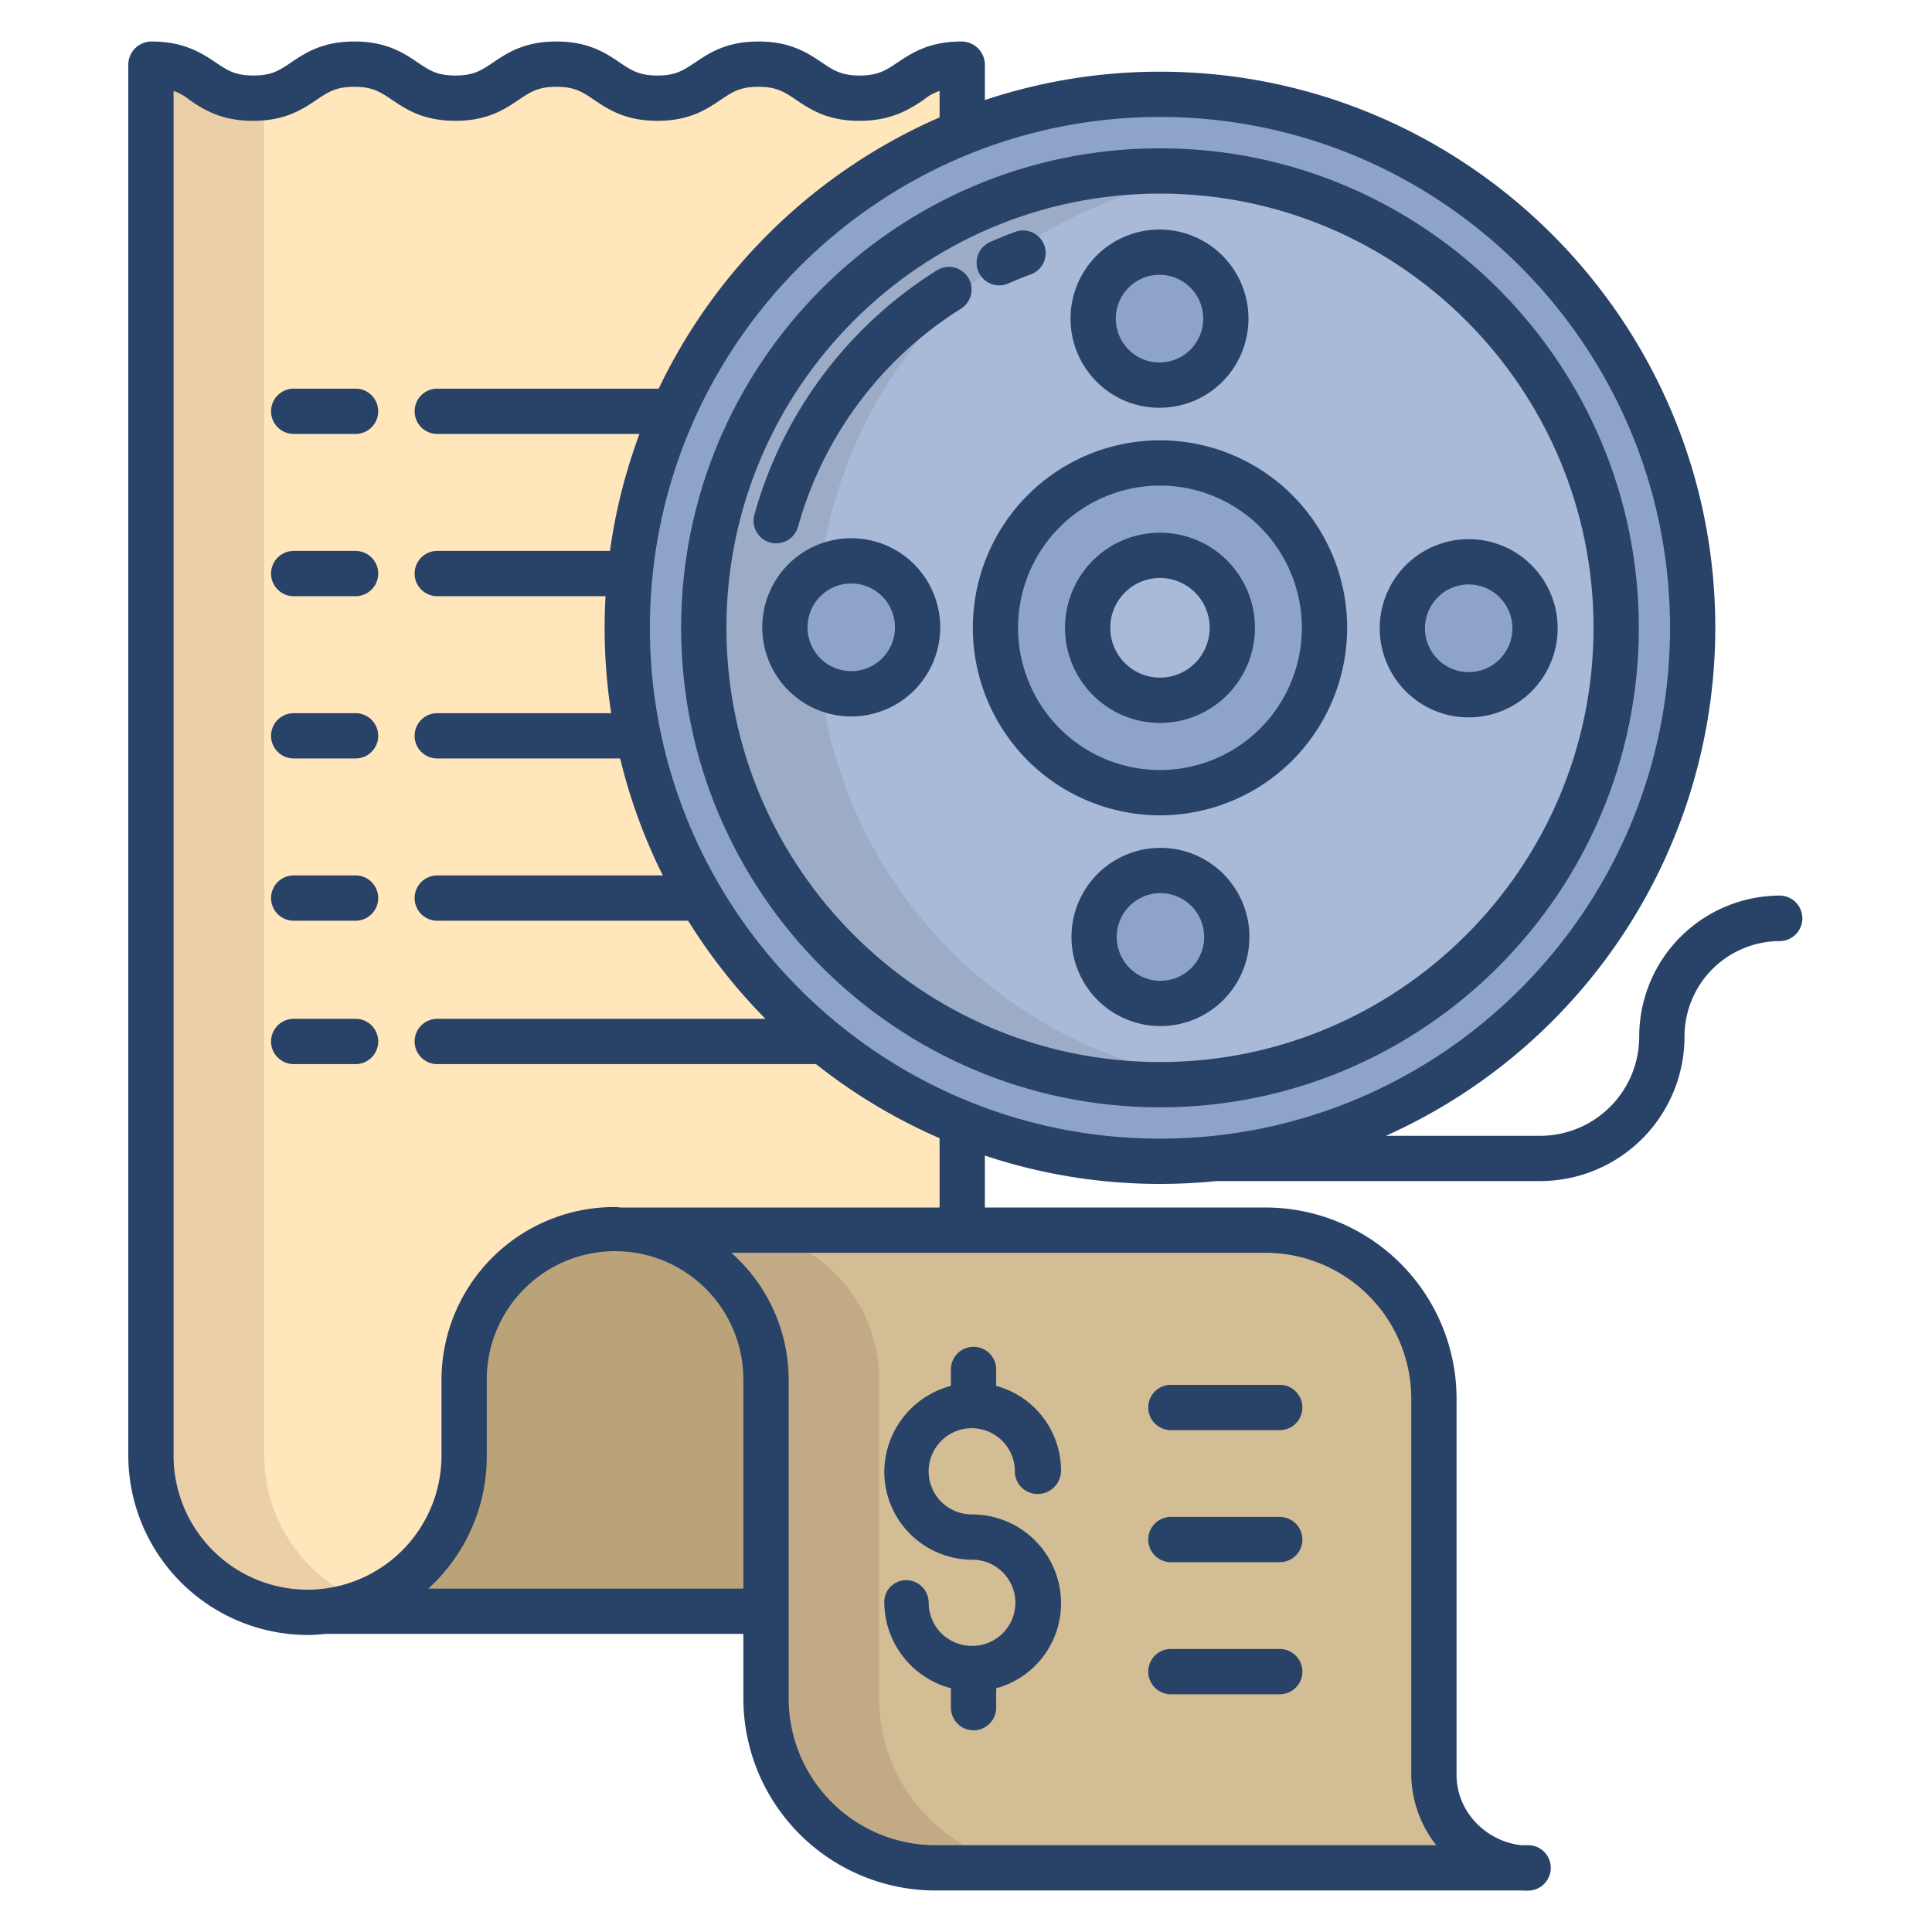 <svg id="Layer_1" height="512" viewBox="0 0 512 512" width="512" xmlns="http://www.w3.org/2000/svg" data-name="Layer 1"><path d="m404.97 494.92v.08c-.64 0-1.27-.02-1.89-.08z" fill="#d4e1f4"/><path d="m202.68 365.58v61.52h-116.65v-.02a41.445 41.445 0 0 0 37.2-41.22v-20.28a39.724 39.724 0 0 1 39.73-39.74q.705 0 1.41.03a39.718 39.718 0 0 1 38.31 39.71z" fill="#baa379"/><path d="m164 326h2.16c-.714-.06-1.434-.106-2.16-.13z" fill="#d3bd94"/><path d="m380 470.41v-99.48a44.625 44.625 0 0 0 -44.7-44.93h-169.14a39.769 39.769 0 0 1 36.84 39.58v84.25a44.9 44.9 0 0 0 44.77 45.17h155.31c-12.7-1-23.08-11.65-23.08-24.59z" fill="#d3bd94"/><path d="m228 26.02c-13.39 0-13.507-9.02-26.9-9.02s-13.438 9.02-26.818 9.02-13.423-9.02-26.803-9.02-13.394 9.02-26.784 9.02-13.388-9.02-26.768-9.02-13.578 9.02-26.968 9.02-12.959-9.02-26.959-9.02v368.86a41.749 41.749 0 0 0 41.713 41.43 40.661 40.661 0 0 0 4.153-.21 41.388 41.388 0 0 0 37.134-41.22v-20.28a39.741 39.741 0 0 1 11.745-28.1 39.31 39.31 0 0 1 27.973-11.64c.47 0 1.282.01 1.282.03v.13h91v-309c-14 0-13.625 9.02-27 9.02z" fill="#ffe6bb"/><path d="m254.53 297.5a141.375 141.375 0 0 1 52.88-272.5c77.96 0 141.16 63.29 141.16 141.38s-63.2 141.37-141.16 141.37a140.621 140.621 0 0 1 -52.88-10.25z" fill="#8ea3ca"/><path d="m307.41 45.3a121.075 121.075 0 1 1 -120.9 121.08 120.989 120.989 0 0 1 120.9-121.08z" fill="#a9b9d8"/><path d="m338.25 135.49a43.65 43.65 0 1 1 -61.69 0 43.728 43.728 0 0 1 61.69 0z" fill="#8ea3ca"/><path d="m319.97 235.85a17.6 17.6 0 1 1 -24.88 0 17.63 17.63 0 0 1 24.88 0z" fill="#8ea3ca"/><path d="m401.66 154.05a17.6 17.6 0 1 1 -24.88 0 17.63 17.63 0 0 1 24.88 0z" fill="#8ea3ca"/><ellipse cx="307.41" cy="166.375" fill="#a9b9d8" rx="19.172" ry="19.202"/><ellipse cx="307.28" cy="84.445" fill="#8ea3ca" rx="17.589" ry="17.618"/><path d="m233 449.83v-84.25a39.769 39.769 0 0 0 -36.84-39.58h-30a39.769 39.769 0 0 1 36.84 39.58v84.25a44.9 44.9 0 0 0 44.77 45.17h30a44.9 44.9 0 0 1 -44.77-45.17z" fill="#c1aa85"/><path d="m70 385.86v-360.018a25.478 25.478 0 0 1 -3.041.178c-13.38 0-12.959-9.02-26.959-9.02v368.86a41.749 41.749 0 0 0 41.713 41.43 40.661 40.661 0 0 0 4.153-.21 41.092 41.092 0 0 0 10.8-2.607 41.765 41.765 0 0 1 -26.666-38.613z" fill="#eacfa9"/><path d="m216.51 166.38a121.038 121.038 0 0 1 105.9-120.153 121.068 121.068 0 1 0 -15 241.223 121.926 121.926 0 0 0 15-.927 121.035 121.035 0 0 1 -105.9-120.143z" fill="#9dacc6"/><ellipse cx="225.59" cy="166.245" fill="#8ea3ca" rx="17.592" ry="17.615"/><g fill="#284268"><path d="m94.229 103h-16.393a6 6 0 0 0 0 12h16.393a6 6 0 0 0 0-12z"/><path d="m94.229 146h-16.393a6 6 0 0 0 0 12h16.393a6 6 0 0 0 0-12z"/><path d="m94.229 189h-16.393a6 6 0 0 0 0 12h16.393a6 6 0 0 0 0-12z"/><path d="m94.229 232h-16.393a6 6 0 0 0 0 12h16.393a6 6 0 0 0 0-12z"/><path d="m94.229 270h-16.393a6 6 0 0 0 0 12h16.393a6 6 0 0 0 0-12z"/><path d="m257.647 413.337a11.419 11.419 0 0 1 .037 22.838c-.042 0-.1-.007-.14-.007s-.091.006-.133.007a11.433 11.433 0 0 1 -11.3-11.416 6 6 0 0 0 -6-6 5.8 5.8 0 0 0 -5.766 6 23.691 23.691 0 0 0 17.655 22.641v5.147a6 6 0 1 0 12 0v-5.147a23.273 23.273 0 0 0 17.184-22.64 23.548 23.548 0 0 0 -23.537-23.422 11.422 11.422 0 1 1 11.3-11.421 6 6 0 0 0 6 6 6.206 6.206 0 0 0 6.235-6 23.271 23.271 0 0 0 -17.182-22.641v-4.355a6 6 0 0 0 -12 0v4.355a23.689 23.689 0 0 0 -17.655 22.64 23.346 23.346 0 0 0 23.302 23.421z"/><path d="m310.3 449h28.842a6 6 0 0 0 0-12h-28.842a6 6 0 0 0 0 12z"/><path d="m310.3 414h28.842a6 6 0 0 0 0-12h-28.842a6 6 0 0 0 0 12z"/><path d="m310.3 379h28.842a6 6 0 0 0 0-12h-28.842a6 6 0 0 0 0 12z"/><path d="m471.608 237.341a37.371 37.371 0 0 0 -37.2 37.37 26.277 26.277 0 0 1 -26.116 26.289h-41.031a147.593 147.593 0 0 0 87.311-134.625c0-81.264-66.019-147.375-147.166-147.375a146.388 146.388 0 0 0 -46.406 7.511v-9.511a6.206 6.206 0 0 0 -6.236-6c-8.525 0-13.2 3.067-16.856 5.532-3.115 2.1-5.232 3.485-10.093 3.485s-6.948-1.386-10.063-3.485c-3.659-2.465-8.227-5.532-16.752-5.532s-13.085 3.067-16.743 5.532c-3.115 2.1-5.176 3.485-10.036 3.485s-6.918-1.386-10.032-3.484c-3.659-2.465-8.213-5.533-16.738-5.533s-13.077 3.067-16.736 5.533c-3.114 2.1-5.172 3.484-10.031 3.484s-6.917-1.386-10.031-3.484c-3.653-2.465-8.211-5.533-16.736-5.533s-13.076 3.068-16.734 5.533c-3.114 2.1-5.171 3.484-10.029 3.484s-6.914-1.386-10.028-3.484c-3.658-2.465-8.407-5.533-16.926-5.533a6.171 6.171 0 0 0 -6.2 6v368.865a47.641 47.641 0 0 0 47.613 47.422c1.406 0 2.893-.122 4.269-.242.018 0 .134-.045.152-.045h110.966v16.83a50.944 50.944 0 0 0 50.765 51.17h154.935c.75 0 1.507.042 2.271.042a6.054 6.054 0 0 0 6-6.063 5.982 5.982 0 0 0 -6-5.979h-1.771c-9.42-1-17.2-8.935-17.2-18.586v-99.485a50.681 50.681 0 0 0 -50.7-50.929h-74.3v-13.761a146.388 146.388 0 0 0 46.406 7.513 147.92 147.92 0 0 0 14.914-.752h85.972a38.29 38.29 0 0 0 38.117-38.289 25.3 25.3 0 0 1 25.2-25.308 6.031 6.031 0 0 0 0-12.062zm-390.108 183.946a35.531 35.531 0 0 1 -35.5-35.422v-361.765a13.2 13.2 0 0 1 4.224 2.389c3.658 2.465 8.309 5.533 16.832 5.533s13.126-3.068 16.784-5.533c3.113-2.103 5.195-3.489 10.053-3.489s6.929 1.386 10.043 3.484c3.658 2.465 8.217 5.533 16.741 5.533s13.081-3.068 16.74-5.533c3.114-2.1 5.173-3.484 10.032-3.484s6.917 1.386 10.031 3.484c3.659 2.465 8.212 5.533 16.736 5.533s13.078-3.068 16.737-5.533c3.115-2.1 5.172-3.484 10.031-3.484s6.919 1.386 10.034 3.485c3.659 2.465 8.213 5.532 16.738 5.532s13.315-3.067 16.974-5.532a13.455 13.455 0 0 1 4.27-2.392v7.021a148.171 148.171 0 0 0 -74.443 71.886h-58.679a6 6 0 1 0 0 12h53.592a146.281 146.281 0 0 0 -7.818 31h-45.774a6 6 0 1 0 0 12h44.6c-.156 2.773-.243 5.564-.243 8.375a148.074 148.074 0 0 0 1.738 22.625h-46.1a6 6 0 1 0 0 12h48.474a146.41 146.41 0 0 0 11.309 31h-59.778a6 6 0 1 0 0 12h66.484a148.4 148.4 0 0 0 20.5 26h-86.984a6 6 0 1 0 0 12h100.378a147.275 147.275 0 0 0 32.744 19.636v18.364h-84.635c-.126 0-.251-.075-.375-.067-.344-.008-.8-.051-1.148-.051a45.846 45.846 0 0 0 -45.842 45.694v20.289a35.531 35.531 0 0 1 -35.5 35.422zm115.5-.287h-83.49a47.416 47.416 0 0 0 15.49-35.135v-20.289a34 34 0 0 1 68 0zm138.3-89a38.668 38.668 0 0 1 38.7 38.929v99.485a30.685 30.685 0 0 0 6.628 18.586h-132.863a38.931 38.931 0 0 1 -38.765-39.17v-84.254a44.948 44.948 0 0 0 -15.2-33.576zm-27.9-30.248c-74.532 0-135.167-60.73-135.167-135.377s60.641-135.375 135.173-135.375 135.166 60.73 135.166 135.377-60.635 135.375-135.166 135.375z"/><path d="m325.211 148.555a25.156 25.156 0 0 0 -35.611 0 25.256 25.256 0 0 0 0 35.639 25.156 25.156 0 0 0 35.611 0 25.255 25.255 0 0 0 0-35.638zm-8.492 27.16a13.155 13.155 0 0 1 -18.627 0 13.239 13.239 0 0 1 0-18.681 13.155 13.155 0 0 1 18.628 0 13.238 13.238 0 0 1 -.001 18.681z"/><path d="m324.213 231.611a23.569 23.569 0 0 0 -33.364 0 23.661 23.661 0 0 0 0 33.388 23.57 23.57 0 0 0 33.364 0 23.661 23.661 0 0 0 0-33.388zm-8.491 24.91a11.57 11.57 0 0 1 -16.381 0 11.643 11.643 0 0 1 0-16.43 11.569 11.569 0 0 1 16.381 0 11.644 11.644 0 0 1 0 16.43z"/><path d="m405.9 149.807a23.569 23.569 0 0 0 -33.364 0 23.661 23.661 0 0 0 0 33.388 23.57 23.57 0 0 0 33.364 0 23.661 23.661 0 0 0 0-33.388zm-8.491 24.909a11.57 11.57 0 0 1 -16.381 0 11.643 11.643 0 0 1 0-16.43 11.569 11.569 0 0 1 16.381 0 11.644 11.644 0 0 1 .003 16.43z"/><path d="m307.28 108.058a23.417 23.417 0 0 0 16.682-6.92 23.661 23.661 0 0 0 0-33.388 23.57 23.57 0 0 0 -33.364 0 23.661 23.661 0 0 0 0 33.389 23.419 23.419 0 0 0 16.682 6.919zm-8.191-31.829a11.57 11.57 0 0 1 16.381 0 11.643 11.643 0 0 1 0 16.43 11.569 11.569 0 0 1 -16.381 0 11.644 11.644 0 0 1 0-16.43z"/><path d="m242.272 149.555a23.571 23.571 0 0 0 -33.365 0 23.663 23.663 0 0 0 0 33.389 23.57 23.57 0 0 0 33.365 0 23.661 23.661 0 0 0 0-33.388zm-8.492 24.909a11.569 11.569 0 0 1 -16.381 0 11.644 11.644 0 0 1 0-16.431 11.57 11.57 0 0 1 16.381 0 11.643 11.643 0 0 1 0 16.431z"/><path d="m342.5 131.246a49.572 49.572 0 0 0 -70.179 0 49.789 49.789 0 0 0 0 70.258 49.572 49.572 0 0 0 70.179 0 49.789 49.789 0 0 0 0-70.258zm-8.5 61.779a37.571 37.571 0 0 1 -53.195 0 37.771 37.771 0 0 1 0-53.3 37.571 37.571 0 0 1 53.195 0 37.771 37.771 0 0 1 0 53.3z"/><path d="m307.406 39.3c-69.971 0-126.9 57.007-126.9 127.077s56.926 127.077 126.9 127.077 126.9-57.007 126.9-127.077-56.93-127.077-126.9-127.077zm0 242.154c-63.354 0-114.9-51.623-114.9-115.077s51.546-115.077 114.9-115.077 114.9 51.623 114.9 115.077-51.547 115.075-114.9 115.075z"/><path d="m248.281 71.647a111.745 111.745 0 0 0 -48.357 64.735 6 6 0 1 0 11.56 3.22 99.765 99.765 0 0 1 43.181-57.794 6 6 0 0 0 -6.384-10.161z"/><path d="m264.822 75.624a5.977 5.977 0 0 0 2.429-.517c1.938-.859 3.934-1.669 5.934-2.4a6 6 0 0 0 -4.145-11.262c-2.241.825-4.48 1.732-6.654 2.7a6 6 0 0 0 2.436 11.487z"/></g></svg>
